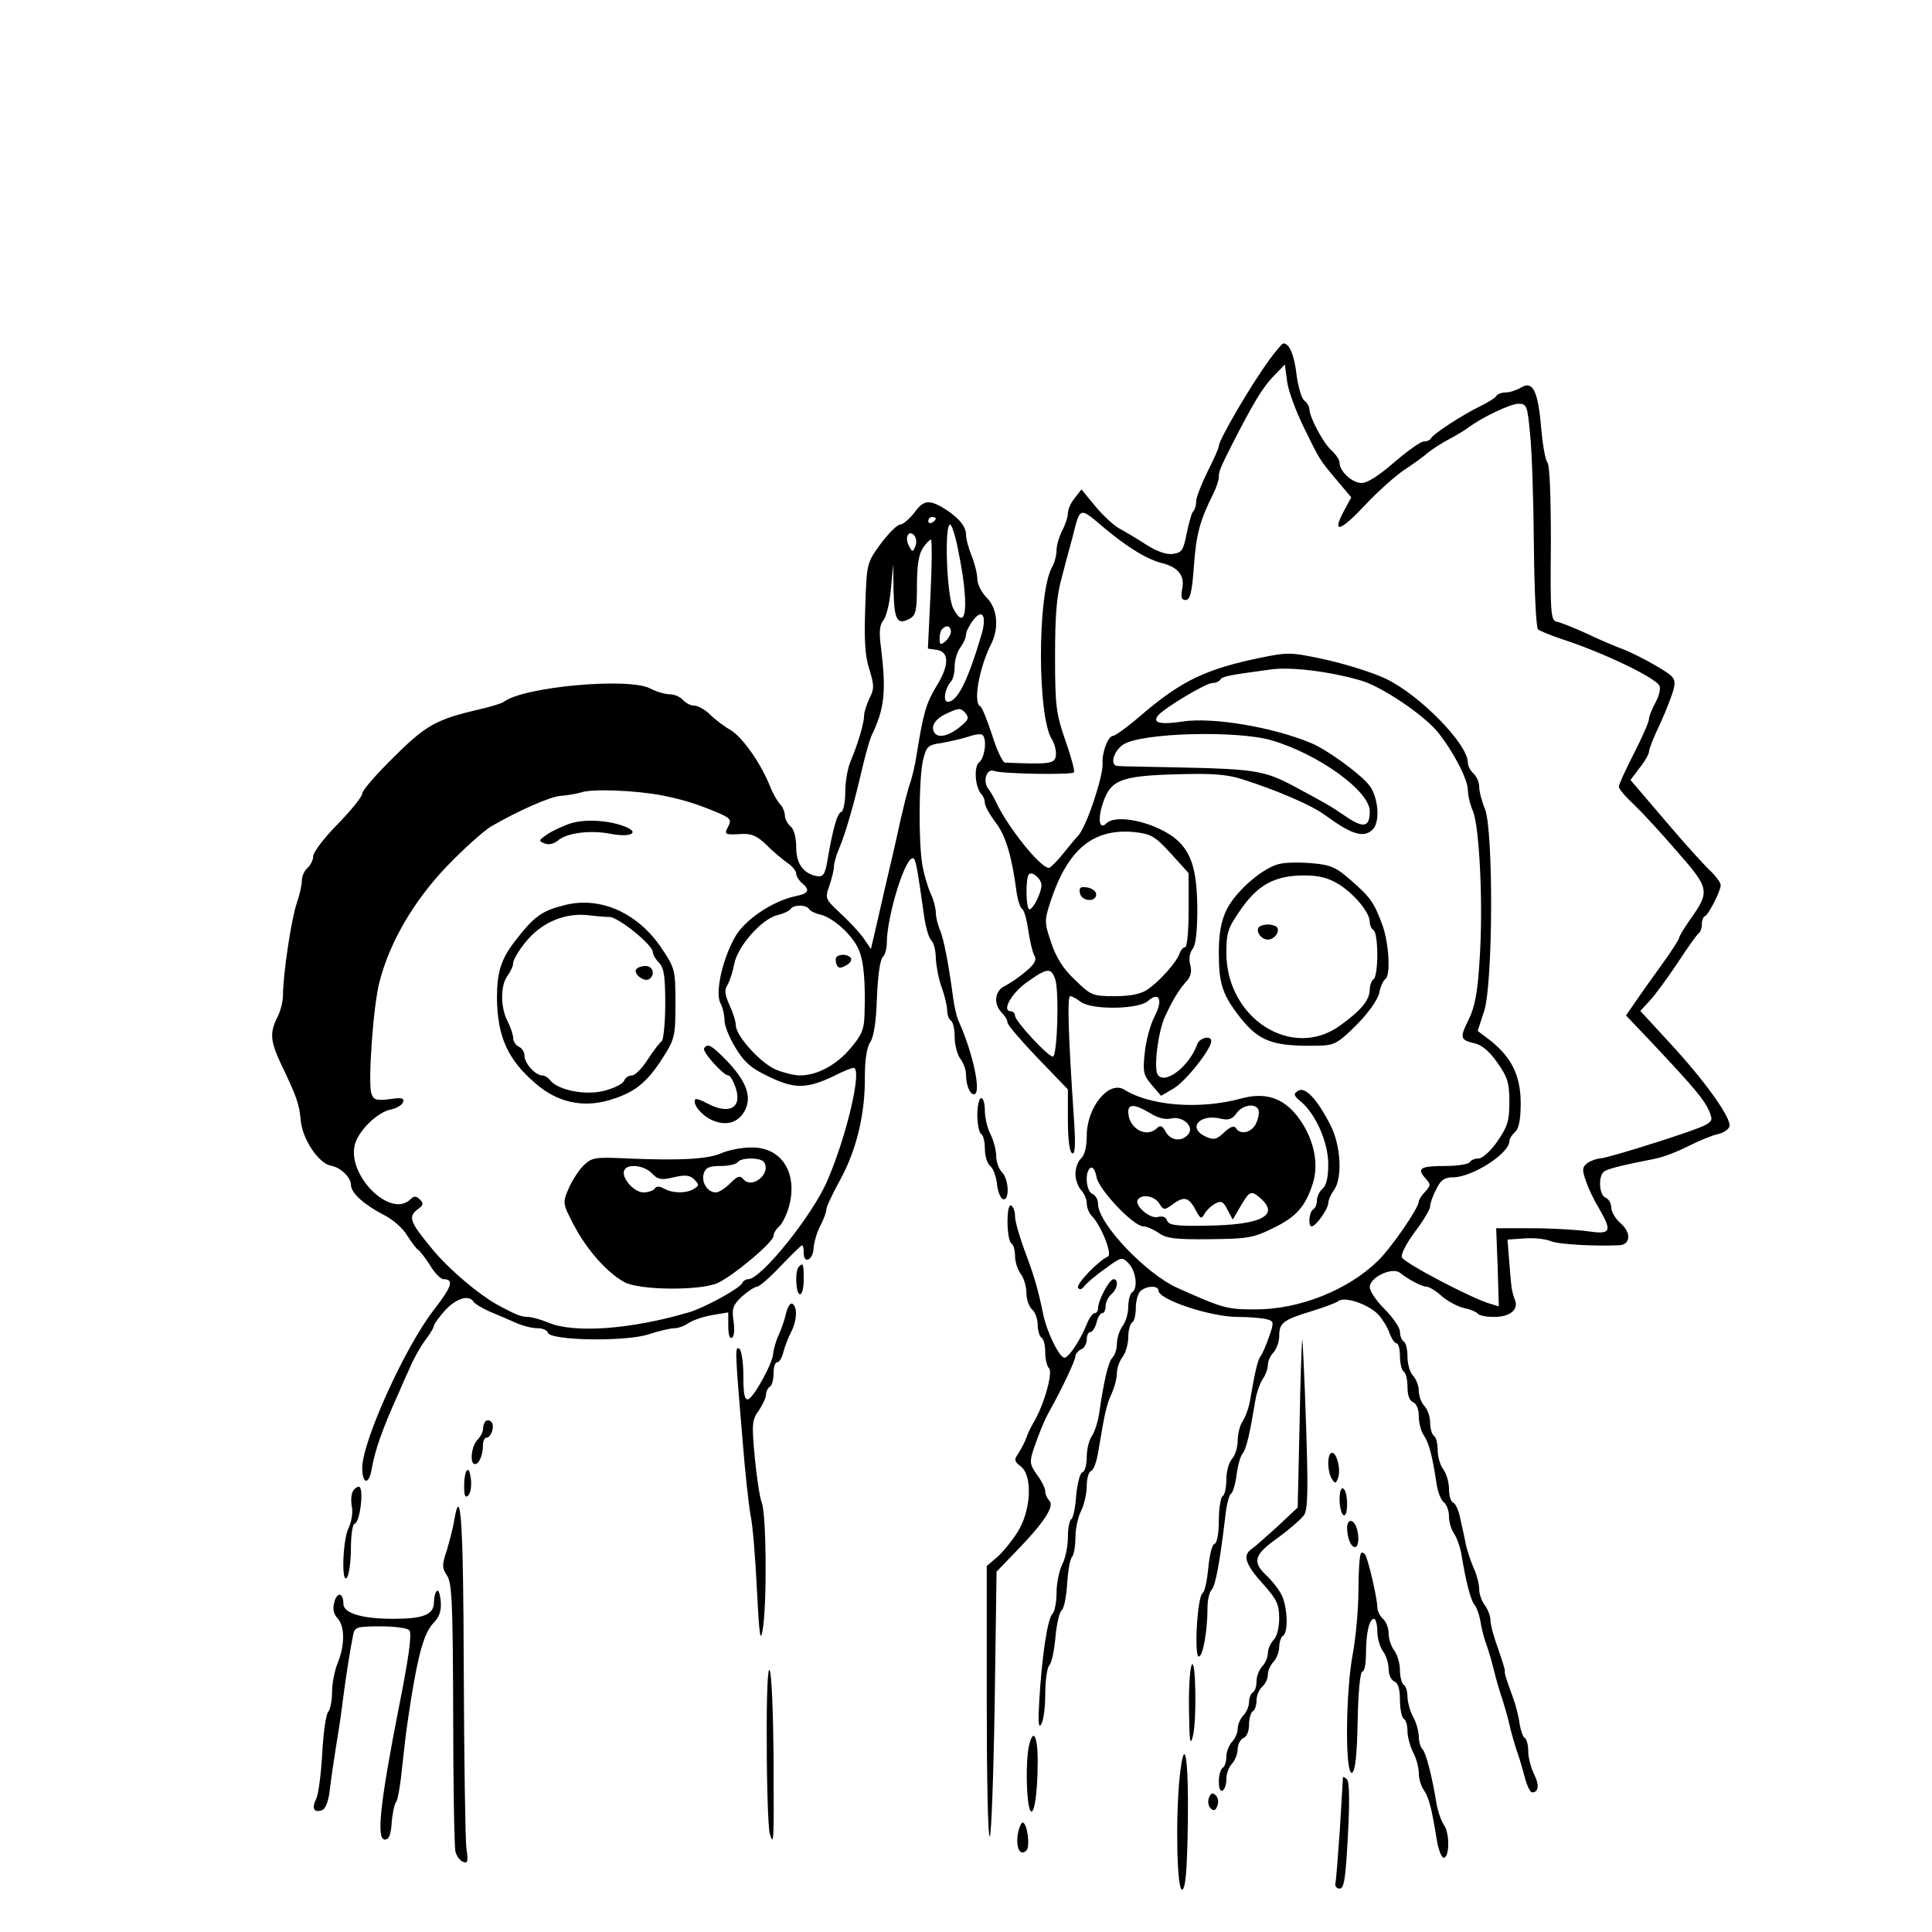 <?xml version="1.0" standalone="no"?>
<!DOCTYPE svg PUBLIC "-//W3C//DTD SVG 20010904//EN"
 "http://www.w3.org/TR/2001/REC-SVG-20010904/DTD/svg10.dtd">
<svg version="1.0" xmlns="http://www.w3.org/2000/svg"
 width="512pt" height="512pt" viewBox="0 0 512 512"
 preserveAspectRatio="xMidYMid meet">

<g transform="translate(0,512) scale(0.1,-0.1)"
fill="#000000" stroke="none">
<path d="M3365 4168 c-50 -68 -135 -214 -135 -230 0 -5 -13 -35 -30 -68 -16
-33 -30 -68 -30 -78 0 -10 -3 -22 -7 -26 -5 -4 -12 -31 -18 -59 -9 -46 -13
-52 -38 -55 -17 -2 -42 7 -70 25 -23 15 -55 34 -70 42 -15 8 -44 35 -64 59
l-37 45 -18 -23 c-10 -12 -18 -30 -18 -40 0 -10 -7 -31 -15 -46 -8 -16 -15
-39 -15 -52 0 -13 -5 -33 -12 -45 -39 -70 -39 -394 -1 -455 8 -13 13 -33 11
-45 -3 -21 -15 -23 -135 -18 -6 1 -22 34 -34 74 -13 39 -27 74 -31 75 -20 9
-3 102 28 164 22 42 18 95 -11 124 -14 14 -25 36 -25 50 0 13 -7 41 -15 61 -8
19 -15 45 -15 57 0 23 -25 50 -67 74 -34 18 -47 15 -71 -18 -13 -16 -29 -30
-36 -30 -8 0 -31 -23 -52 -51 -37 -51 -37 -51 -41 -167 -3 -87 -1 -130 11
-166 13 -43 13 -52 0 -77 -7 -15 -14 -36 -14 -45 0 -20 -16 -74 -36 -122 -8
-18 -14 -55 -14 -82 0 -26 -5 -50 -11 -52 -10 -3 -22 -43 -37 -133 -6 -33 -11
-39 -27 -37 -36 7 -55 33 -55 77 0 26 -6 48 -15 55 -8 7 -15 20 -15 29 0 9 -6
23 -12 29 -7 7 -20 29 -28 50 -26 63 -73 129 -105 148 -16 9 -41 28 -54 41
-13 13 -32 23 -41 23 -10 0 -23 7 -30 15 -7 8 -22 15 -35 15 -12 0 -36 7 -53
16 -59 29 -335 4 -387 -36 -5 -4 -35 -13 -65 -20 -113 -26 -142 -42 -227 -127
-46 -45 -83 -88 -83 -96 0 -8 -29 -44 -65 -81 -36 -36 -65 -75 -65 -85 0 -10
-7 -24 -15 -31 -8 -7 -15 -22 -15 -33 0 -12 -6 -39 -14 -62 -14 -41 -36 -187
-36 -242 0 -17 -7 -44 -15 -59 -20 -40 -19 -62 8 -120 44 -92 50 -109 54 -154
5 -50 47 -112 79 -119 26 -4 54 -31 54 -51 0 -21 34 -52 86 -79 23 -11 52 -36
63 -55 12 -19 25 -36 29 -38 4 -2 18 -20 31 -40 12 -21 29 -38 36 -38 29 0 23
-19 -25 -81 -76 -97 -190 -349 -190 -419 0 -44 18 -46 25 -3 9 50 27 103 70
198 7 17 21 48 31 70 9 22 27 54 40 72 13 17 24 35 24 40 0 4 14 23 30 41 29
31 63 42 75 22 3 -5 23 -17 43 -26 20 -8 52 -22 70 -30 18 -8 43 -14 57 -14
13 0 25 -5 27 -12 7 -21 208 -24 267 -4 28 9 58 16 68 16 10 0 27 6 38 14 11
7 39 17 63 21 l42 7 0 -37 c0 -22 4 -34 10 -30 6 4 7 23 4 44 -5 33 -2 42 22
65 16 14 34 26 40 26 6 0 35 25 63 55 29 30 54 55 57 55 2 0 4 -9 4 -21 0 -30
25 -18 26 13 1 14 8 40 17 58 10 18 17 39 17 45 0 7 17 43 38 81 42 78 65 172
64 272 0 42 5 76 14 90 10 14 16 57 18 118 2 54 8 100 15 107 6 6 11 22 11 36
0 74 51 238 71 226 6 -4 10 -25 28 -153 4 -28 12 -57 19 -64 7 -7 12 -28 12
-47 1 -20 7 -54 15 -76 8 -22 15 -50 15 -62 0 -12 5 -25 10 -28 6 -3 10 -23
10 -44 0 -20 7 -46 15 -57 8 -10 15 -29 15 -41 0 -28 10 -53 21 -53 21 0 -2
109 -41 195 -5 11 -11 38 -14 60 -12 90 -24 152 -34 178 -7 16 -12 37 -12 49
0 11 -6 34 -14 51 -8 18 -18 52 -22 77 -10 61 -9 226 2 275 9 37 13 41 49 46
22 4 54 11 72 17 17 6 34 8 37 4 12 -11 6 -60 -9 -72 -15 -12 -11 -66 6 -85 5
-5 9 -15 9 -23 0 -8 13 -31 28 -51 27 -34 44 -92 56 -185 3 -22 10 -42 15 -45
5 -3 12 -28 16 -56 4 -27 11 -58 16 -67 7 -12 1 -23 -23 -43 -18 -15 -43 -32
-55 -38 -27 -12 -31 -48 -8 -71 8 -8 15 -19 15 -26 0 -6 36 -48 80 -94 l80
-83 0 -81 c0 -49 4 -84 11 -88 8 -5 10 20 5 92 -15 221 -18 324 -10 324 5 0
18 -7 28 -15 29 -22 153 -20 178 2 30 27 41 3 18 -40 -11 -21 -23 -64 -26 -95
-6 -52 -4 -61 18 -87 l25 -29 34 20 c31 18 99 104 99 125 0 16 -31 9 -37 -8
-21 -59 -86 -109 -105 -81 -11 17 1 114 19 153 21 46 38 73 57 94 12 13 15 27
10 45 -4 16 -1 32 7 42 8 10 12 46 12 107 -1 107 -17 154 -65 190 -56 40 -151
60 -176 35 -19 -19 -24 12 -8 57 20 58 48 69 193 73 94 3 134 0 175 -13 91
-29 182 -68 218 -94 72 -53 104 -63 128 -39 21 21 14 90 -11 119 -27 32 -113
94 -153 110 -100 42 -261 69 -339 57 -60 -9 -82 -4 -66 16 17 20 127 86 144
86 9 0 18 4 21 9 6 9 24 12 135 27 52 7 153 -5 236 -29 55 -15 169 -92 206
-138 42 -53 79 -125 79 -153 0 -13 6 -39 14 -57 17 -44 27 -252 17 -394 -5
-83 -12 -122 -28 -155 -25 -50 -24 -56 15 -65 19 -4 40 -22 60 -51 27 -38 32
-53 32 -104 0 -51 -5 -66 -32 -105 -17 -25 -40 -45 -49 -45 -10 0 -21 -4 -24
-10 -3 -5 -32 -10 -64 -10 -67 0 -77 -6 -54 -32 15 -17 15 -19 0 -36 -10 -10
-17 -22 -17 -26 0 -17 -73 -123 -108 -157 -80 -78 -208 -129 -324 -129 -77 0
-85 2 -208 57 -84 38 -210 171 -210 222 0 12 -7 24 -15 27 -17 7 -21 59 -5 69
6 4 13 -7 16 -25 7 -34 98 -130 124 -130 8 0 27 -8 40 -17 20 -15 45 -18 135
-17 99 1 116 3 168 29 63 30 88 59 107 122 16 53 0 121 -42 175 -38 49 -86 64
-148 47 -110 -30 -241 -20 -310 23 -41 26 -100 -46 -100 -122 0 -30 -6 -52
-15 -60 -8 -7 -15 -25 -15 -41 0 -15 7 -34 15 -43 8 -8 15 -24 15 -35 0 -11 6
-26 13 -33 25 -25 56 -103 43 -108 -25 -11 -85 -73 -79 -83 4 -6 10 -4 17 5 6
8 31 29 55 46 44 32 44 32 63 13 19 -22 24 -66 8 -76 -5 -3 -10 -21 -10 -38 0
-18 -7 -41 -15 -51 -8 -11 -15 -32 -15 -46 0 -14 -5 -31 -12 -38 -11 -11 -23
-63 -35 -147 -3 -22 -12 -49 -19 -60 -8 -11 -14 -36 -14 -56 0 -21 -5 -39 -12
-41 -6 -2 -13 -30 -16 -61 -2 -32 -8 -60 -13 -63 -5 -3 -9 -25 -9 -48 0 -24
-7 -57 -15 -72 -8 -16 -15 -49 -15 -74 0 -26 -5 -51 -11 -57 -13 -13 -28 -112
-35 -233 -3 -53 -2 -71 5 -60 6 8 11 44 11 80 0 37 5 71 11 77 6 6 13 39 16
74 3 35 11 67 16 71 6 3 13 35 15 70 2 35 8 67 13 72 5 6 9 29 9 52 0 23 7 55
15 70 8 16 15 46 15 66 0 20 5 38 12 40 6 2 15 26 19 54 17 101 21 120 35 151
8 17 14 42 14 55 0 12 7 32 15 42 8 11 15 34 15 52 0 18 5 36 10 39 6 3 10 21
10 39 0 17 5 37 12 44 15 15 48 16 48 2 0 -24 137 -70 211 -70 30 0 63 -3 75
-6 20 -5 21 -7 7 -47 -8 -23 -18 -46 -23 -52 -7 -10 -14 -39 -27 -115 -3 -19
-12 -44 -19 -55 -8 -11 -14 -35 -14 -53 0 -18 -7 -40 -15 -48 -8 -9 -15 -33
-15 -54 0 -21 -4 -42 -10 -45 -5 -3 -10 -33 -10 -65 0 -35 -5 -60 -12 -62 -6
-2 -13 -31 -16 -64 -3 -32 -9 -62 -15 -66 -14 -8 -23 -168 -10 -168 11 0 23
69 23 129 0 21 5 42 11 48 10 10 22 74 36 193 3 30 10 58 15 61 5 3 12 26 15
50 3 24 10 50 16 57 10 12 19 52 34 142 3 19 12 44 19 55 8 11 14 28 14 38 0
10 7 25 15 33 8 9 15 28 15 43 0 35 10 43 85 66 33 10 65 22 72 27 17 13 78
-8 105 -35 11 -12 25 -34 30 -49 6 -16 14 -28 19 -28 5 0 9 -15 9 -34 0 -19 5
-38 10 -41 6 -3 10 -22 10 -41 0 -22 6 -37 15 -40 9 -4 15 -19 15 -38 0 -17 6
-40 14 -51 13 -20 22 -53 33 -127 3 -21 11 -42 19 -49 8 -6 14 -23 14 -38 0
-15 6 -35 14 -46 7 -11 16 -36 19 -55 11 -67 24 -120 34 -132 6 -7 13 -26 16
-43 2 -16 9 -43 15 -60 6 -16 16 -50 22 -75 6 -25 16 -58 22 -75 5 -16 14 -46
18 -65 4 -19 13 -48 18 -65 6 -16 16 -49 22 -72 6 -24 15 -43 20 -43 18 0 20
20 5 49 -8 17 -15 43 -15 60 0 16 -4 32 -9 35 -5 3 -11 20 -14 38 -2 18 -10
49 -17 68 -20 55 -23 65 -22 71 1 4 -8 31 -18 60 -11 30 -20 63 -20 74 0 12
-7 30 -15 41 -8 10 -15 30 -15 42 0 13 -6 38 -14 55 -8 18 -17 46 -21 62 -3
17 -10 48 -15 70 -4 22 -13 41 -19 43 -6 2 -11 18 -11 36 0 18 -7 41 -15 52
-8 10 -15 33 -15 51 0 17 -4 35 -10 38 -5 3 -10 19 -10 35 0 16 -7 35 -15 44
-8 8 -15 26 -15 40 0 13 -7 31 -15 40 -8 8 -15 30 -15 50 0 19 -4 38 -10 41
-5 3 -10 15 -10 26 0 10 -18 37 -40 59 -22 22 -40 48 -40 59 0 26 59 54 80 38
24 -19 59 -37 71 -37 6 0 25 -11 41 -26 17 -14 44 -28 60 -31 15 -3 31 -10 34
-14 3 -5 22 -9 43 -9 44 0 67 20 55 47 -4 10 -8 27 -9 38 -1 11 -4 43 -6 70
l-4 50 44 3 c24 2 56 -1 70 -7 22 -9 117 -14 183 -11 29 2 31 33 4 57 -14 12
-26 31 -26 43 0 11 -7 23 -15 26 -18 7 -20 60 -3 70 11 7 46 16 133 33 22 4
63 20 90 34 28 14 62 28 76 31 15 3 29 12 32 20 8 19 -61 117 -155 219 l-81
88 25 27 c14 15 47 60 73 99 26 40 51 75 56 79 5 3 9 14 9 24 0 10 3 20 8 22
10 4 42 67 42 82 0 7 -12 23 -26 37 -15 13 -69 73 -120 133 l-93 109 24 32
c14 17 25 37 25 43 0 7 13 40 30 75 16 35 32 77 36 93 5 27 1 31 -48 60 -29
17 -69 37 -88 44 -19 7 -62 25 -95 41 -33 15 -68 29 -78 31 -17 3 -19 17 -17
207 0 122 -3 208 -9 215 -6 7 -13 49 -17 94 -8 96 -22 124 -53 105 -12 -7 -30
-13 -40 -13 -11 0 -23 -4 -26 -10 -3 -5 -23 -17 -43 -27 -44 -21 -126 -74
-130 -85 -2 -4 -10 -8 -19 -8 -8 0 -43 -25 -78 -55 -39 -34 -71 -55 -86 -55
-26 0 -59 31 -59 54 0 7 -9 21 -21 32 -22 19 -59 89 -59 110 0 6 -6 17 -14 23
-7 6 -16 37 -20 68 -6 52 -19 83 -35 83 -3 0 -19 -19 -36 -42z m89 -178 c44
-90 42 -87 89 -143 l38 -45 -21 -39 c-31 -59 -7 -51 59 20 33 35 80 77 103 92
24 16 52 36 63 46 11 9 36 25 55 35 19 10 42 24 50 30 37 28 113 64 134 64 22
0 24 -5 31 -82 5 -46 9 -179 10 -296 1 -117 6 -216 11 -220 5 -4 34 -16 64
-26 108 -35 250 -103 258 -124 3 -9 -2 -28 -11 -44 -9 -17 -17 -36 -17 -43 0
-8 -18 -49 -40 -92 -22 -43 -40 -82 -40 -88 0 -5 17 -26 39 -46 21 -20 73 -76
115 -125 87 -99 88 -106 35 -181 -16 -23 -29 -44 -29 -48 0 -4 -21 -37 -48
-74 -26 -36 -58 -81 -70 -99 l-23 -33 59 -62 c132 -140 155 -168 166 -204 6
-20 -3 -24 -134 -67 -78 -25 -150 -46 -159 -46 -9 0 -25 -6 -34 -12 -14 -11
-15 -18 -4 -48 6 -19 22 -52 35 -73 35 -61 31 -69 -30 -60 -29 4 -96 8 -148 8
l-95 0 4 -104 3 -103 -23 7 c-47 13 -228 108 -234 123 -3 8 12 37 35 68 22 29
40 59 40 67 0 8 7 28 16 45 12 25 22 32 45 32 50 0 149 63 149 96 0 6 7 17 15
24 10 9 15 32 15 76 0 73 -24 122 -81 167 l-33 25 17 52 c24 73 25 482 2 537
-8 19 -15 46 -15 58 0 12 -7 28 -15 35 -8 7 -15 20 -15 29 0 49 -127 179 -217
222 -35 17 -107 39 -160 51 -93 20 -99 20 -177 4 -138 -29 -202 -59 -302 -143
-40 -35 -78 -63 -84 -63 -13 0 -30 -43 -28 -73 2 -34 -43 -169 -65 -192 -7 -7
-25 -29 -41 -49 -16 -20 -33 -36 -36 -36 -24 0 -114 114 -143 180 -4 8 -12 22
-19 31 -14 20 -3 53 16 46 19 -8 205 -11 212 -4 3 3 -7 40 -22 83 -25 72 -28
92 -28 224 0 108 4 162 18 210 9 36 22 83 28 105 21 84 18 82 83 27 66 -55
116 -85 157 -95 41 -11 58 -33 51 -67 -4 -23 -2 -30 9 -30 12 0 17 20 22 90 6
85 16 121 52 193 8 16 14 35 14 43 0 15 4 24 34 84 56 110 84 156 111 183 l30
31 6 -45 c3 -24 23 -78 43 -119z m-974 -244 c0 -3 -4 -8 -10 -11 -5 -3 -10 -1
-10 4 0 6 5 11 10 11 6 0 10 -2 10 -4z m59 -83 c30 -144 23 -224 -13 -155 -17
33 -24 222 -8 222 4 0 14 -30 21 -67z m-113 10 c-7 -17 -8 -17 -17 0 -12 21
-2 44 13 29 6 -6 8 -19 4 -29z m40 -127 l-7 -145 23 -3 c34 -5 34 -41 0 -96
-28 -46 -35 -72 -52 -177 -4 -27 -12 -63 -18 -80 -6 -16 -17 -61 -26 -100 -8
-38 -26 -117 -40 -175 -13 -58 -27 -118 -31 -135 l-7 -30 -17 25 c-9 14 -36
44 -61 67 -44 41 -44 42 -32 76 6 18 12 41 12 50 0 9 6 31 14 49 17 40 40 120
61 212 9 38 20 76 24 85 35 72 40 117 26 233 -6 43 -4 62 6 74 8 10 17 47 20
83 l6 66 1 -72 c2 -77 10 -90 42 -73 17 9 20 21 20 88 0 54 5 84 16 100 8 12
18 22 21 22 3 0 3 -65 -1 -144z m135 -108 c-37 -125 -64 -177 -89 -178 -14 0
-8 36 9 55 5 5 9 23 9 40 0 16 7 39 15 49 8 11 15 26 15 34 0 7 8 24 18 37 25
34 38 14 23 -37z m-81 8 c0 -7 -7 -19 -15 -26 -12 -10 -15 -9 -15 7 0 11 3 23
7 26 11 12 23 8 23 -7z m23 -253 c-29 -24 -58 -30 -67 -14 -11 17 4 38 37 52
28 13 33 13 45 0 11 -14 9 -19 -15 -38z m827 -35 c123 -36 260 -134 260 -188
0 -42 -16 -46 -63 -14 -44 30 -50 33 -139 81 -75 40 -104 45 -293 49 -88 2
-166 3 -172 4 -23 0 -13 39 14 57 47 31 301 38 393 11z m-1615 -146 c55 -11
91 -22 148 -46 33 -14 36 -19 27 -36 -12 -22 -10 -23 38 -20 24 1 40 -6 64
-30 17 -17 42 -38 55 -47 12 -8 23 -21 23 -28 0 -7 7 -18 15 -25 23 -19 18
-28 -17 -35 -61 -13 -135 -63 -160 -108 -34 -60 -53 -148 -39 -175 6 -11 11
-32 11 -46 0 -14 13 -47 30 -74 23 -38 42 -54 89 -76 67 -32 99 -32 172 3 23
12 46 21 51 21 24 0 -18 -181 -70 -300 -39 -91 -175 -260 -209 -260 -6 0 -13
-4 -15 -9 -5 -14 -99 -66 -143 -79 -153 -45 -303 -56 -372 -27 -19 8 -44 15
-54 15 -17 0 -30 5 -75 29 -53 28 -138 100 -181 154 -58 70 -62 83 -35 103 14
10 15 15 5 25 -10 10 -16 10 -25 1 -54 -54 -174 69 -146 150 13 37 61 82 95
88 14 3 28 11 31 19 4 11 -4 13 -36 8 -36 -4 -42 -2 -48 16 -9 30 5 233 22
296 27 105 91 214 178 305 44 46 97 93 116 105 72 42 160 81 187 82 15 1 39 5
53 9 28 10 141 6 215 -8z m1348 -154 l47 -52 0 -98 c0 -54 -4 -98 -9 -98 -5 0
-12 -8 -15 -17 -8 -23 -53 -74 -86 -96 -16 -11 -44 -17 -86 -17 -58 0 -63 2
-105 43 -31 29 -50 59 -63 98 -18 54 -19 58 -2 110 45 137 112 194 221 184 45
-5 55 -10 98 -57z m-343 -84 c0 -19 -22 -64 -32 -64 -9 0 -11 84 -1 93 8 9 33
-12 33 -29z m-616 -63 c3 -5 17 -12 31 -15 34 -9 83 -53 100 -91 14 -30 19
-86 16 -176 -1 -37 -8 -53 -37 -87 -38 -45 -89 -72 -134 -72 -15 0 -43 7 -63
15 -41 17 -107 90 -107 118 0 10 -8 35 -17 54 -12 27 -14 40 -5 53 6 10 14 35
18 56 9 47 74 120 115 129 16 4 31 11 34 16 8 12 42 12 49 0z m653 -188 c10
-36 5 -203 -7 -203 -13 0 -99 93 -100 108 0 6 -5 12 -11 12 -25 0 0 46 41 76
56 40 66 41 77 7z m251 -353 c20 -13 42 -18 56 -14 31 7 62 -22 45 -42 -17
-21 -47 -17 -60 7 -8 15 -14 18 -22 10 -29 -29 -77 -1 -77 43 0 21 18 20 58
-4z m286 11 c4 -5 2 -21 -4 -35 -10 -27 -43 -36 -55 -15 -5 7 -16 2 -31 -12
-20 -19 -27 -21 -49 -11 -50 23 -15 62 42 47 19 -4 29 -1 40 15 15 21 47 27
57 11z m8 -238 c49 -44 -1 -69 -140 -71 -84 -2 -104 1 -109 13 -3 10 -12 13
-24 10 -20 -7 -63 30 -54 45 10 17 44 11 57 -9 12 -19 13 -19 38 -1 29 21 41
17 60 -19 11 -21 14 -22 22 -8 5 9 17 21 28 27 16 9 22 6 33 -16 l14 -26 21
36 c24 41 28 42 54 19z"/>
<path d="M1509 2937 c-19 -7 -46 -19 -60 -29 -22 -15 -22 -17 -6 -23 11 -5 25
-1 35 7 23 21 87 29 142 18 53 -10 77 4 35 20 -45 17 -107 20 -146 7z"/>
<path d="M1495 2721 c-60 -15 -80 -30 -131 -96 -36 -47 -47 -81 -47 -150 1
-102 29 -164 102 -226 57 -50 124 -65 194 -45 68 20 100 45 143 112 32 50 34
58 34 144 0 88 -1 94 -36 146 -63 95 -164 140 -259 115z m120 -31 c23 0 115
-74 115 -93 0 -6 7 -19 17 -29 13 -14 16 -38 16 -109 0 -50 -5 -94 -9 -98 -5
-3 -22 -25 -37 -48 -15 -24 -34 -43 -42 -43 -9 0 -18 -6 -21 -14 -3 -8 -25
-19 -50 -26 -49 -14 -123 0 -145 26 -6 8 -16 14 -22 14 -18 0 -47 32 -47 52 0
10 -7 21 -15 24 -8 4 -15 14 -15 23 0 9 -7 29 -15 45 -19 36 -19 95 0 120 8
11 15 26 15 34 0 8 14 32 31 53 43 55 108 82 173 73 16 -2 39 -4 51 -4z"/>
<path d="M1686 2551 c-8 -12 21 -34 34 -26 17 11 11 35 -9 35 -11 0 -22 -4
-25 -9z"/>
<path d="M1866 2342 c-6 -9 51 -72 64 -72 5 0 13 -14 19 -31 19 -54 -15 -74
-73 -44 -16 9 -31 14 -33 12 -9 -10 12 -39 39 -53 39 -20 74 -11 92 23 19 37
4 77 -47 131 -42 43 -52 48 -61 34z"/>
<path d="M1912 2064 c-36 -16 -110 -20 -250 -14 -87 4 -93 3 -117 -20 -13 -14
-31 -42 -39 -62 -15 -35 -15 -38 15 -95 34 -65 88 -126 134 -151 39 -21 195
-23 245 -3 41 18 150 109 150 126 0 7 7 18 15 25 8 7 20 31 26 53 24 89 -20
158 -101 156 -25 0 -60 -7 -78 -15z m113 -24 c19 -31 -32 -72 -55 -45 -9 11
-16 8 -35 -11 -13 -13 -30 -24 -38 -24 -22 0 -39 27 -32 50 5 16 15 20 45 20
21 0 42 5 45 10 8 13 62 13 70 0z m-298 -29 c16 -17 25 -19 58 -11 31 7 43 6
55 -6 13 -13 13 -16 0 -24 -20 -13 -57 -13 -80 0 -13 7 -21 7 -25 0 -3 -5 -17
-10 -30 -10 -26 0 -61 42 -50 60 10 17 53 11 72 -9z"/>
<path d="M2862 2753 c4 -22 43 -25 43 -3 0 8 -11 16 -23 18 -19 3 -23 0 -20
-15z"/>
<path d="M2217 2584 c-3 -3 -3 -12 0 -20 4 -10 10 -11 24 -3 11 5 17 14 14 20
-7 10 -28 12 -38 3z"/>
<path d="M3393 2831 c-44 -8 -119 -73 -143 -123 -14 -30 -20 -62 -20 -114 0
-82 10 -111 57 -171 51 -64 88 -77 211 -74 38 1 49 7 96 54 32 32 56 66 61 85
3 17 11 34 16 37 15 10 10 96 -8 145 -22 59 -31 72 -84 118 -37 33 -53 40 -99
44 -30 3 -69 3 -87 -1z m156 -55 c42 -27 81 -75 81 -99 0 -9 5 -19 10 -22 6
-3 10 -33 10 -65 0 -32 -4 -62 -10 -65 -5 -3 -10 -16 -10 -28 -1 -28 -23 -55
-79 -95 -127 -92 -301 19 -301 193 0 53 4 66 37 113 46 67 90 91 166 92 44 0
66 -6 96 -24z"/>
<path d="M3337 2664 c-11 -11 5 -34 23 -34 18 0 34 23 23 34 -4 3 -14 6 -23 6
-9 0 -19 -3 -23 -6z"/>
<path d="M3440 2229 c-13 -8 -12 -12 7 -28 40 -33 73 -109 73 -166 0 -35 -5
-57 -15 -65 -8 -7 -15 -21 -15 -31 0 -10 -4 -21 -10 -24 -11 -7 -14 -45 -4
-45 11 0 43 45 44 61 0 8 7 24 15 35 23 31 19 117 -9 172 -35 69 -68 104 -86
91z"/>
<path d="M2590 2166 c0 -25 5 -48 10 -51 6 -3 10 -21 10 -39 0 -19 6 -39 14
-46 8 -6 16 -28 18 -47 2 -20 9 -38 16 -41 18 -5 16 53 -3 72 -8 8 -15 27 -15
43 0 15 -7 41 -15 57 -8 15 -15 44 -15 62 0 19 -4 34 -10 34 -5 0 -10 -20 -10
-44z"/>
<path d="M2670 1881 c0 -27 5 -53 10 -56 6 -3 10 -19 10 -34 0 -15 7 -36 15
-47 8 -10 15 -33 15 -50 0 -17 7 -37 15 -44 8 -7 15 -25 15 -41 0 -15 5 -31
10 -34 6 -3 10 -21 10 -39 0 -17 4 -36 10 -42 11 -11 -13 -97 -41 -144 -5 -8
-11 -21 -14 -27 -3 -7 -7 -19 -10 -25 -3 -7 -11 -21 -17 -31 -11 -15 -10 -20
7 -33 32 -24 28 -118 -9 -175 -15 -24 -40 -54 -54 -66 l-27 -23 0 -360 c0
-198 3 -359 8 -357 4 1 10 160 13 352 l5 350 53 55 c74 76 101 119 87 133 -6
6 -11 17 -11 25 0 8 -10 28 -22 44 -19 27 -20 34 -9 67 14 42 30 80 42 101 32
57 69 135 69 146 0 6 7 14 15 18 8 3 15 15 15 26 0 11 4 20 10 20 5 0 12 11
16 25 3 14 10 25 15 25 5 0 9 8 9 19 0 10 7 24 15 31 17 14 20 40 6 40 -11 0
-41 -56 -41 -77 0 -7 -4 -13 -9 -13 -5 0 -14 -12 -20 -27 -17 -42 -45 -86 -59
-91 -12 -4 -46 63 -57 113 -14 68 -24 103 -49 169 -14 38 -26 79 -26 92 0 12
-4 26 -10 29 -6 4 -10 -13 -10 -44z"/>
<path d="M2117 1763 c-11 -10 -8 -73 3 -73 6 0 10 18 10 40 0 41 -2 45 -13 33z"/>
<path d="M2084 1643 c-3 -15 -12 -42 -20 -60 -8 -17 -14 -39 -15 -50 -1 -25
-51 -116 -66 -121 -10 -3 -13 14 -13 62 0 36 -5 68 -11 72 -12 7 -11 -7 10
-256 6 -74 15 -157 20 -185 6 -27 13 -117 17 -200 6 -117 9 -140 15 -105 12
69 10 305 -2 337 -6 15 -14 71 -19 123 -8 86 -7 98 11 122 10 15 19 34 19 42
0 8 5 18 10 21 6 3 10 19 10 36 0 16 4 29 10 29 5 0 13 12 16 27 4 15 13 38
20 52 16 30 18 67 4 76 -5 3 -12 -7 -16 -22z"/>
<path d="M3451 1570 c-1 -3 -5 -104 -7 -225 l-5 -220 -52 -49 c-29 -26 -60
-54 -70 -61 -25 -17 -17 -41 33 -96 33 -37 40 -51 40 -87 0 -25 -6 -50 -15
-58 -8 -9 -15 -24 -15 -35 0 -11 -7 -27 -15 -35 -8 -9 -15 -26 -15 -39 0 -13
-4 -27 -10 -30 -5 -3 -10 -15 -10 -26 0 -11 -7 -27 -15 -35 -8 -9 -15 -24 -15
-35 0 -11 -7 -27 -15 -35 -8 -9 -15 -26 -15 -39 0 -13 -4 -27 -10 -30 -5 -3
-10 -20 -10 -36 0 -18 4 -28 10 -24 6 3 10 17 10 31 0 14 7 32 15 40 8 9 15
26 15 39 0 12 7 25 15 29 9 3 15 18 15 35 0 16 5 33 10 36 6 3 10 17 10 29 0
13 7 29 15 36 8 7 15 21 15 32 0 11 7 26 15 34 8 9 15 26 15 39 0 13 5 27 10
30 15 9 12 78 -4 109 -7 14 -25 37 -40 51 -38 36 -33 55 31 100 30 22 61 49
69 60 10 16 11 66 5 245 -4 124 -9 223 -10 220z"/>
<path d="M1287 1354 c-4 -4 -7 -14 -7 -21 0 -8 -7 -21 -15 -29 -16 -17 -21
-64 -6 -64 11 0 21 25 21 51 0 10 4 19 9 19 13 0 23 32 13 42 -5 5 -11 5 -15
2z"/>
<path d="M3520 1243 c0 -16 4 -35 10 -43 8 -12 10 -12 16 3 8 21 -3 67 -16 67
-6 0 -10 -12 -10 -27z"/>
<path d="M1238 1224 c-5 -4 -8 -23 -8 -43 0 -25 3 -32 11 -24 6 6 9 25 7 43
-2 17 -6 28 -10 24z"/>
<path d="M934 1165 c-4 -9 -4 -27 -1 -41 2 -15 -2 -38 -9 -53 -16 -30 -20
-155 -4 -131 5 8 10 43 10 77 0 34 4 63 10 65 15 5 25 98 11 98 -6 0 -14 -7
-17 -15z"/>
<path d="M3550 1146 c0 -19 5 -38 10 -41 6 -4 10 8 10 29 0 19 -4 38 -10 41
-6 4 -10 -8 -10 -29z"/>
<path d="M1204 1093 c-3 -21 -13 -58 -20 -82 -13 -38 -13 -46 1 -67 13 -20 15
-76 16 -366 0 -189 3 -353 6 -365 3 -12 12 -24 20 -27 13 -5 14 1 9 36 -3 24
-6 235 -7 471 -1 394 -8 497 -25 400z"/>
<path d="M3570 1071 c0 -26 10 -51 21 -51 10 0 12 31 3 54 -9 22 -24 20 -24
-3z"/>
<path d="M3607 1004 c-4 -4 -7 -48 -7 -98 0 -50 -7 -126 -15 -169 -19 -100
-21 -321 -2 -315 8 3 13 42 15 136 1 77 7 132 12 132 6 0 10 21 10 48 0 55 9
92 21 92 5 0 9 -15 9 -33 0 -18 7 -42 15 -53 8 -10 15 -32 15 -47 0 -15 7 -30
15 -33 10 -4 15 -20 15 -49 0 -24 5 -47 10 -50 6 -3 10 -18 10 -33 0 -15 7
-40 15 -56 8 -15 15 -40 15 -55 0 -15 6 -35 14 -46 13 -20 20 -46 34 -133 4
-23 12 -44 17 -45 16 -3 18 62 2 86 -8 12 -17 38 -20 57 -12 73 -28 135 -37
144 -6 6 -10 21 -10 35 -1 15 -7 37 -15 51 -8 14 -14 37 -15 52 0 15 -4 30
-10 33 -5 3 -10 21 -10 39 0 18 -7 41 -15 52 -8 10 -15 31 -15 45 0 15 -7 32
-15 39 -8 7 -15 21 -15 31 0 19 -18 101 -29 132 -3 10 -10 15 -14 11z"/>
<path d="M1158 904 c-5 -4 -8 -18 -8 -30 0 -33 -28 -44 -108 -44 -84 0 -132
15 -132 40 0 30 -17 32 -24 4 -5 -17 -2 -32 9 -43 19 -22 19 -71 0 -118 -8
-19 -15 -54 -15 -77 0 -23 -5 -47 -10 -52 -6 -6 -13 -55 -16 -110 -3 -54 -10
-109 -16 -121 -13 -26 -6 -38 16 -30 9 4 17 25 20 54 3 26 11 80 17 118 7 39
15 97 19 130 8 59 17 118 26 163 4 20 10 22 74 22 38 0 72 -5 75 -11 7 -10 -2
-74 -30 -214 -48 -246 -58 -340 -35 -340 11 0 16 13 18 45 2 24 7 49 12 55 4
5 11 44 15 85 9 81 10 95 24 185 20 124 35 176 58 202 18 18 23 34 21 60 -2
19 -6 31 -10 27z"/>
<path d="M3158 707 c-5 -10 -8 -64 -7 -120 1 -82 3 -95 10 -69 11 38 8 216 -3
189z"/>
<path d="M2032 500 c0 -118 4 -226 8 -240 11 -34 11 -25 10 208 -1 112 -5 213
-10 225 -5 14 -9 -59 -8 -193z"/>
<path d="M2726 489 c-8 -42 -6 -139 3 -164 10 -26 21 37 21 128 0 70 -13 90
-24 36z"/>
<path d="M3126 409 c-11 -113 -7 -301 7 -297 9 4 13 51 15 181 2 174 -9 236
-22 116z"/>
<path d="M3559 410 c0 -3 -4 -63 -8 -135 -5 -72 -10 -137 -12 -145 -2 -8 3
-15 11 -15 12 0 16 25 22 140 5 88 4 143 -2 149 -6 6 -10 8 -11 6z"/>
<path d="M3204 356 c-4 -10 -2 -22 4 -28 8 -8 13 -7 18 6 4 10 2 22 -4 28 -8
8 -13 7 -18 -6z"/>
<path d="M2697 258 c-5 -36 7 -58 23 -42 11 11 2 74 -10 74 -4 0 -10 -15 -13
-32z"/>
</g>
</svg>
